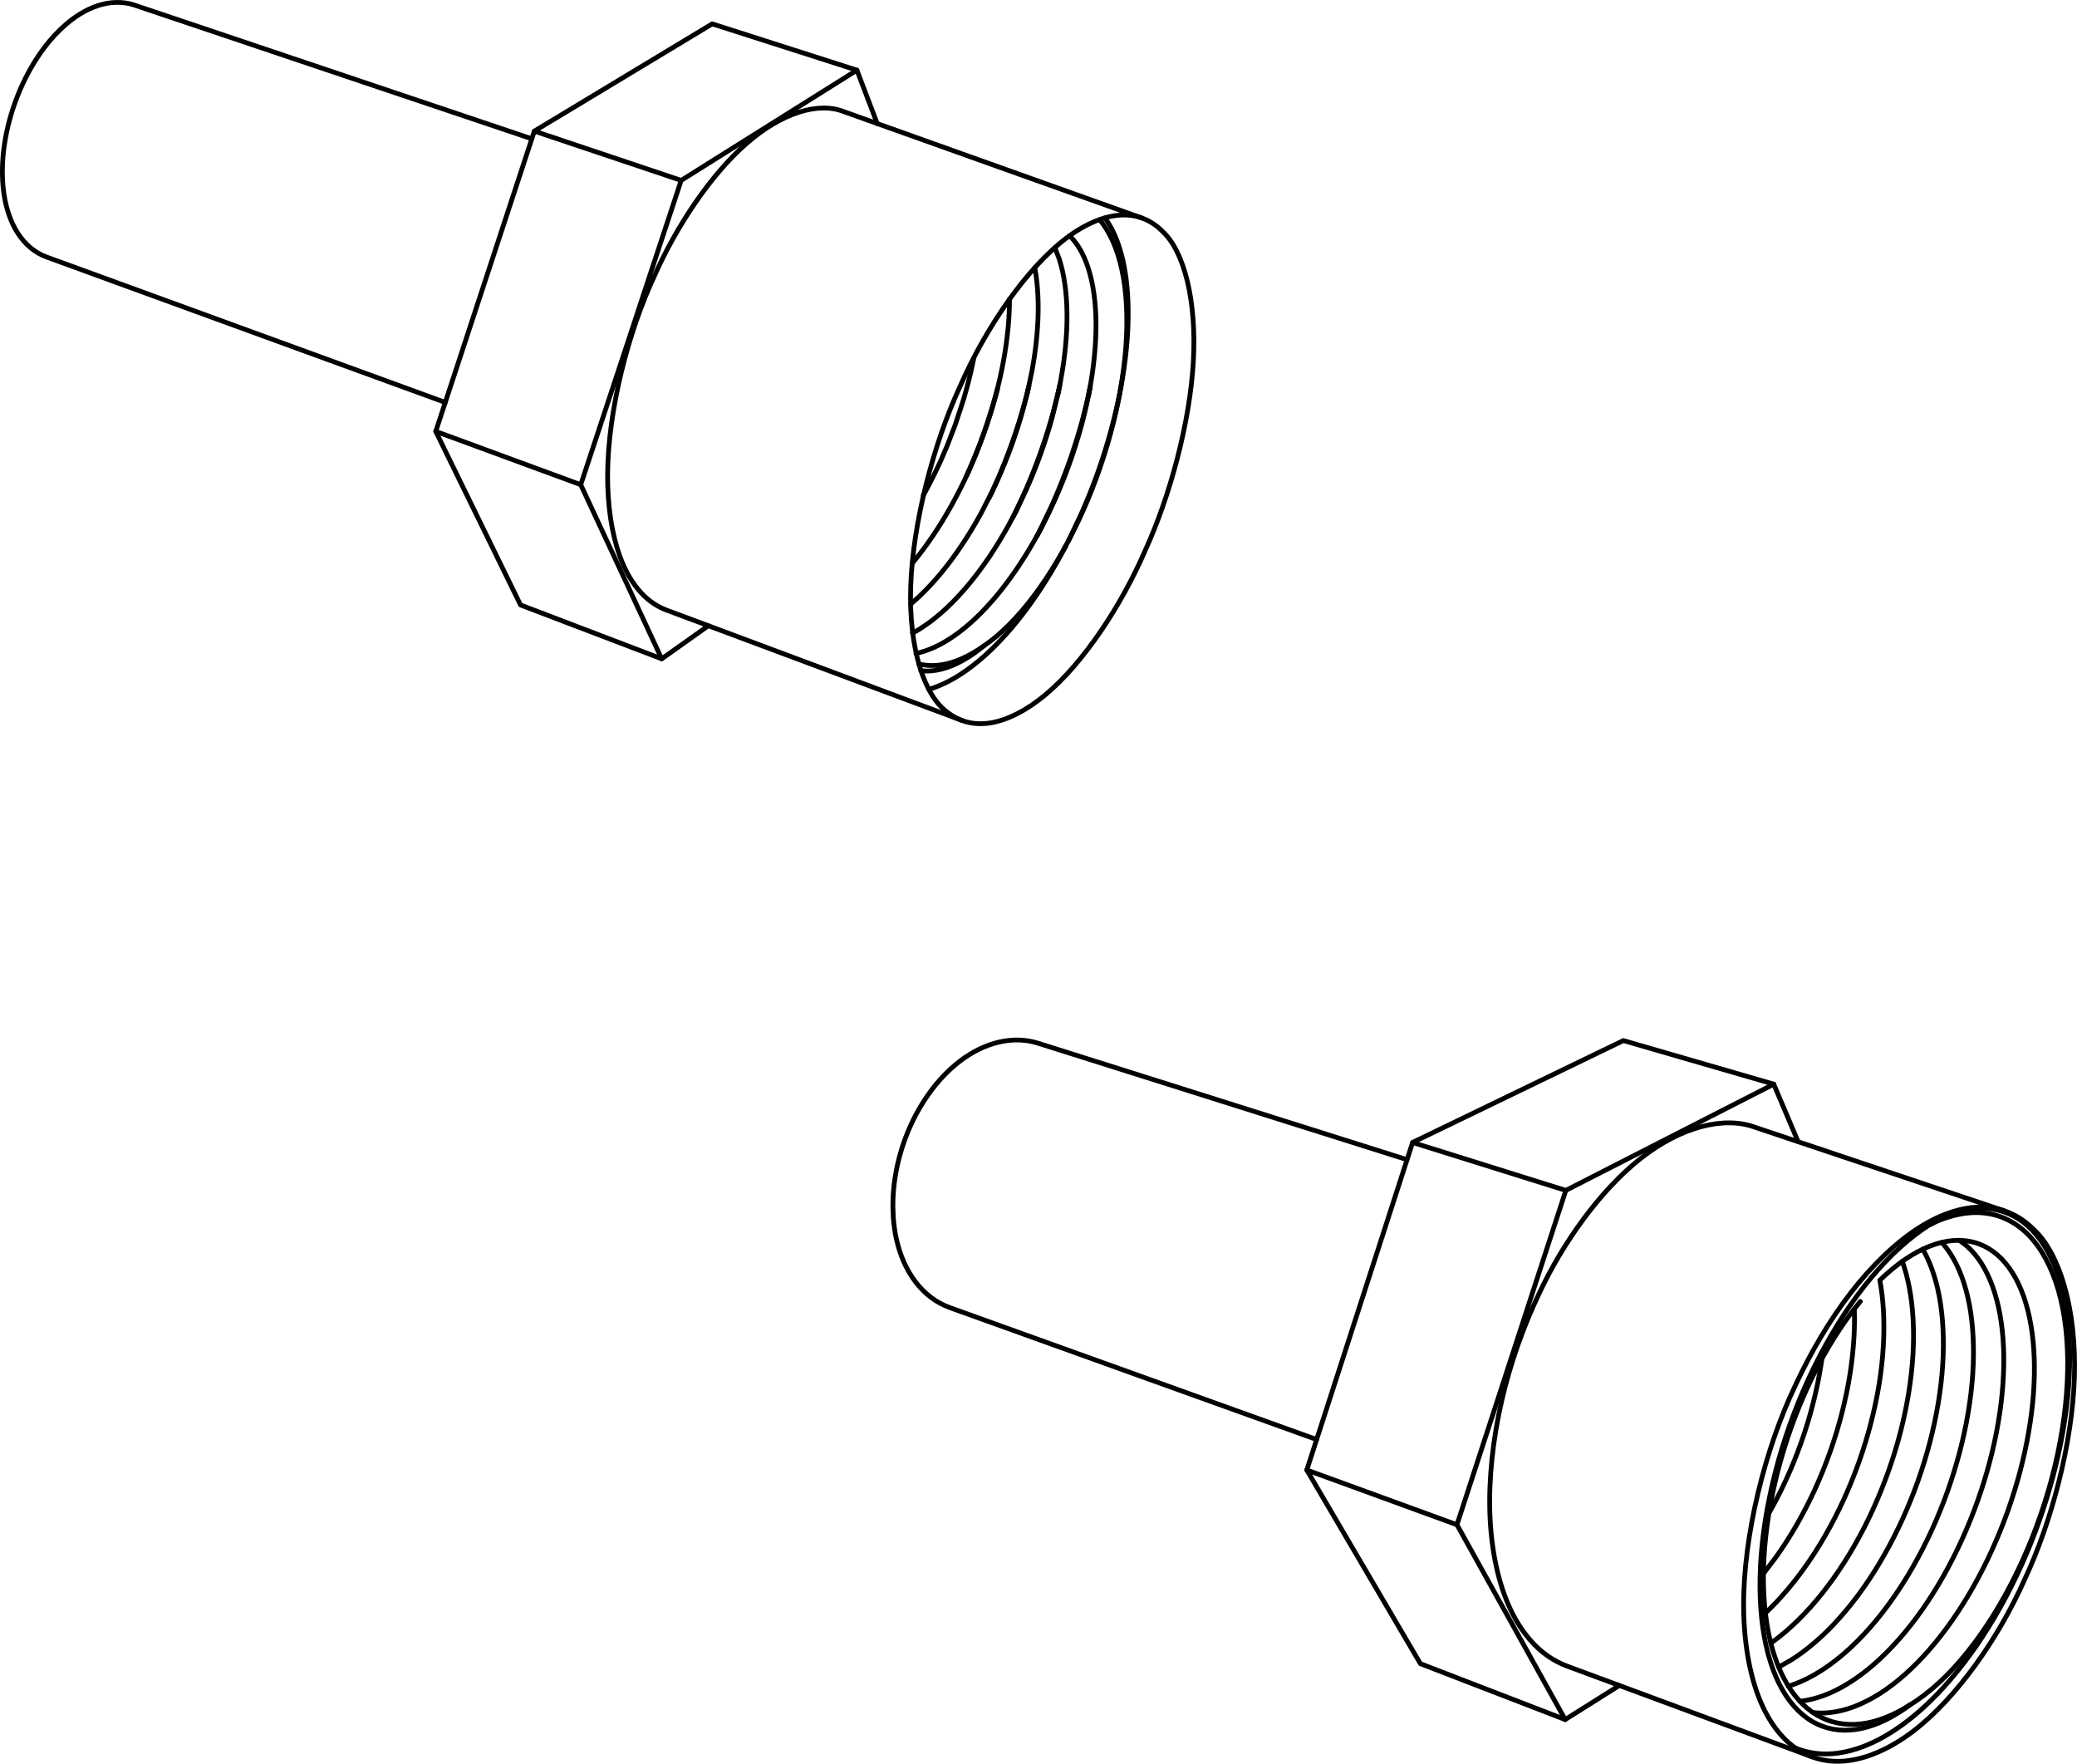 <?xml version="1.0" encoding="UTF-8" standalone="no"?>
<svg
   width="188.228pt"
   height="159.817pt"
   viewBox="0 0 188.228 159.817"
   version="1.1"
   id="svg1393"
   sodipodi:docname="remove-excess-teflon-tape.svg"
   inkscape:version="1.2 (dc2aedaf03, 2022-05-15)"
   xmlns:inkscape="http://www.inkscape.org/namespaces/inkscape"
   xmlns:sodipodi="http://sodipodi.sourceforge.net/DTD/sodipodi-0.dtd"
   xmlns="http://www.w3.org/2000/svg"
   xmlns:svg="http://www.w3.org/2000/svg">
  <sodipodi:namedview
     id="namedview1395"
     pagecolor="#ffffff"
     bordercolor="#666666"
     borderopacity="1.0"
     inkscape:showpageshadow="2"
     inkscape:pageopacity="0.0"
     inkscape:pagecheckerboard="0"
     inkscape:deskcolor="#d1d1d1"
     inkscape:document-units="pt"
     showgrid="false"
     inkscape:zoom="1.1087294"
     inkscape:cx="-249.38457"
     inkscape:cy="-84.781733"
     inkscape:window-width="1920"
     inkscape:window-height="1031"
     inkscape:window-x="0"
     inkscape:window-y="0"
     inkscape:window-maximized="1"
     inkscape:current-layer="svg1393" />
  <defs
     id="defs189">
    <g
       id="g178">
      <g
         id="glyph-0-0">
        <path
           d="m 0.734,0 h 3.656 v -6.406 h -3.656 z m 0.625,-0.625 V -5.781 H 3.75 V -0.625 Z m 0,0"
           id="path2" />
      </g>
      <g
         id="glyph-0-1">
        <path
           d="m 4.938,-5.531 v -0.875 H 0.844 V 0 H 1.812 v -2.703 h 2.656 v -0.875 H 1.812 V -5.531 Z m 0,0"
           id="path5" />
      </g>
      <g
         id="glyph-0-2">
        <path
           d="m 4.094,0 v -3.047 c 0,-1.047 -0.641,-1.562 -1.891,-1.562 -0.75,0 -1.203,0.141 -1.641,0.656 l 0.609,0.562 c 0.25,-0.328 0.5,-0.438 1,-0.438 0.703,0 1,0.266 1,0.844 V -2.656 H 1.969 c -1.047,0 -1.578,0.547 -1.578,1.312 0,0.391 0.125,0.734 0.359,0.984 0.281,0.281 0.656,0.406 1.219,0.406 0.562,0 0.891,-0.125 1.219,-0.453 V 0 Z M 3.172,-1.641 c 0,0.312 -0.062,0.531 -0.203,0.672 -0.234,0.234 -0.5,0.25 -0.859,0.25 -0.578,0 -0.828,-0.219 -0.828,-0.641 0,-0.406 0.281,-0.656 0.812,-0.656 h 1.078 z m 0,0"
           id="path8" />
      </g>
      <g
         id="glyph-0-3">
        <path
           d="m 4.469,-2.281 c 0,-0.703 -0.062,-1.469 -0.516,-1.938 -0.25,-0.25 -0.656,-0.391 -1.109,-0.391 -0.484,0 -0.859,0.109 -1.203,0.5 V -6.406 H 0.734 V 0 H 1.625 v -0.484 c 0.344,0.406 0.719,0.531 1.203,0.531 0.469,0 0.875,-0.141 1.125,-0.391 0.453,-0.469 0.516,-1.25 0.516,-1.938 z m -0.922,0 c 0,0.812 -0.125,1.516 -0.953,1.516 -0.828,0 -0.953,-0.703 -0.953,-1.516 0,-0.812 0.125,-1.516 0.953,-1.516 0.828,0 0.953,0.703 0.953,1.516 z m 0,0"
           id="path11" />
      </g>
      <g
         id="glyph-0-4">
        <path
           d="M 4.391,0 V -4.562 H 3.469 v 2.781 c 0,0.703 -0.438,1.016 -0.953,1.016 -0.516,0 -0.906,-0.312 -0.906,-1.016 V -4.562 H 0.688 v 2.922 c 0,0.5 0.109,0.938 0.453,1.281 0.266,0.266 0.656,0.406 1.125,0.406 0.469,0 0.906,-0.156 1.219,-0.5 V 0 Z m 0,0"
           id="path14" />
      </g>
      <g
         id="glyph-0-5">
        <path
           d="M 2.516,0 V -0.781 H 2.109 C 1.75,-0.781 1.625,-0.969 1.625,-1.312 V -6.406 H 0.703 v 5.141 c 0,0.688 0.375,1.266 1.25,1.266 z m 0,0"
           id="path17" />
      </g>
      <g
         id="glyph-0-6">
        <path
           d="m 4.109,-1.391 c 0,-0.812 -0.516,-1.219 -1.359,-1.297 L 2.031,-2.75 c -0.5,-0.047 -0.641,-0.25 -0.641,-0.516 0,-0.344 0.281,-0.594 0.828,-0.594 0.438,0 0.844,0.094 1.125,0.344 l 0.578,-0.594 c -0.422,-0.359 -1,-0.5 -1.688,-0.5 -0.953,0 -1.719,0.5 -1.719,1.391 0,0.797 0.5,1.188 1.344,1.25 l 0.734,0.062 c 0.438,0.047 0.609,0.234 0.609,0.547 0,0.438 -0.438,0.625 -1,0.625 -0.453,0 -0.938,-0.094 -1.312,-0.469 l -0.609,0.594 c 0.547,0.531 1.172,0.656 1.922,0.656 1.094,0 1.906,-0.484 1.906,-1.438 z m 0,0"
           id="path20" />
      </g>
      <g
         id="glyph-0-7">
        <path
           d="m 4.359,-2.016 v -0.406 c 0,-1.297 -0.703,-2.188 -1.922,-2.188 -1.172,0 -1.938,0.844 -1.938,2.328 0,1.734 0.906,2.328 2.047,2.328 C 3.344,0.047 3.781,-0.188 4.25,-0.656 L 3.672,-1.203 C 3.344,-0.875 3.078,-0.734 2.562,-0.734 c -0.75,0 -1.156,-0.5 -1.156,-1.281 z M 3.453,-2.656 H 1.406 c 0,-0.281 0.031,-0.406 0.109,-0.625 C 1.672,-3.625 2,-3.859 2.438,-3.859 c 0.422,0 0.75,0.234 0.891,0.578 0.094,0.219 0.125,0.344 0.125,0.625 z m 0,0"
           id="path23" />
      </g>
      <g
         id="glyph-0-8">
        <path
           d="M 3.938,-4.188 C 3.625,-4.5 3.281,-4.609 2.844,-4.609 c -0.516,0 -0.984,0.219 -1.219,0.547 v -0.5 H 0.734 V 0 h 0.906 v -2.766 c 0,-0.641 0.422,-1.031 0.922,-1.031 0.312,0 0.469,0.094 0.672,0.312 z m 0,0"
           id="path26" />
      </g>
      <g
         id="glyph-0-9" />
      <g
         id="glyph-0-10">
        <path
           d="M 6.484,0 V -6.406 H 5.516 L 3.688,-2.422 1.812,-6.406 H 0.844 V 0 H 1.812 v -4.281 l 1.516,3.125 h 0.719 l 1.469,-3.125 V 0 Z m 0,0"
           id="path30" />
      </g>
      <g
         id="glyph-0-11">
        <path
           d="M 1.641,0 V -4.562 H 0.734 V 0 Z m 0.031,-5.469 V -6.438 h -0.969 v 0.969 z m 0,0"
           id="path33" />
      </g>
      <g
         id="glyph-0-12">
        <path
           d="m 4.422,0 v -2.922 c 0,-0.5 -0.109,-0.938 -0.453,-1.281 -0.266,-0.266 -0.656,-0.406 -1.125,-0.406 -0.453,0 -0.906,0.156 -1.219,0.5 V -4.562 H 0.734 V 0 h 0.906 v -2.781 c 0,-0.703 0.438,-1.016 0.953,-1.016 0.516,0 0.922,0.312 0.922,1.016 V 0 Z m 0,0"
           id="path36" />
      </g>
      <g
         id="glyph-0-13">
        <path
           d="M 5.547,0 3.203,-6.406 H 2.422 L 0.078,0 h 1.031 l 0.438,-1.281 h 2.531 L 4.516,0 Z M 3.812,-2.109 H 1.844 l 0.984,-2.844 z m 0,0"
           id="path39" />
      </g>
      <g
         id="glyph-0-14">
        <path
           d="m 7.203,0 v -2.922 c 0,-0.5 -0.125,-0.938 -0.484,-1.281 -0.266,-0.266 -0.688,-0.406 -1.141,-0.406 -0.609,0 -1.062,0.203 -1.438,0.656 -0.281,-0.438 -0.734,-0.656 -1.297,-0.656 -0.453,0 -0.906,0.172 -1.219,0.5 V -4.562 H 0.734 V 0 h 0.906 v -2.781 c 0,-0.703 0.438,-1.016 0.953,-1.016 0.516,0 0.922,0.312 0.922,1.016 V 0 h 0.906 v -2.828 c 0,-0.656 0.453,-0.969 0.953,-0.969 0.516,0 0.922,0.312 0.922,1.016 V 0 Z m 0,0"
           id="path42" />
      </g>
      <g
         id="glyph-0-15">
        <path
           d="M 4.172,-4.562 H 3.188 L 2.141,-1.344 1.047,-4.562 H 0.078 L 1.672,-0.219 1.406,0.5 C 1.281,0.859 1.141,0.984 0.75,0.984 H 0.516 V 1.812 h 0.375 c 0.344,0 0.688,-0.078 0.938,-0.344 C 1.969,1.344 2.062,1.156 2.156,0.906 Z m 0,0"
           id="path45" />
      </g>
      <g
         id="glyph-0-16">
        <path
           d="M 4.891,0 V -0.875 H 1.812 V -6.406 H 0.844 V 0 Z m 0,0"
           id="path48" />
      </g>
      <g
         id="glyph-0-17">
        <path
           d="M 4.297,0 V -0.812 H 1.688 l 2,-2.469 c 0.406,-0.484 0.609,-0.812 0.609,-1.375 0,-1.109 -0.766,-1.812 -1.859,-1.812 -1.094,0 -1.859,0.734 -1.859,1.812 H 1.5 c 0,-0.719 0.453,-0.984 0.938,-0.984 0.594,0 0.938,0.391 0.938,0.969 0,0.328 -0.094,0.562 -0.344,0.859 l -2.469,3 V 0 Z m 0,0"
           id="path51" />
      </g>
      <g
         id="glyph-0-18">
        <path
           d="m 3.234,-2.062 v -0.859 h -2.625 V -2.062 Z m 0,0"
           id="path54" />
      </g>
      <g
         id="glyph-0-19">
        <path
           d="M 1.812,0 V -6.406 H 0.844 V 0 Z m 0,0"
           id="path57" />
      </g>
      <g
         id="glyph-0-20">
        <path
           d="m 2.703,-3.781 v -0.703 h -0.906 v -0.656 c 0,-0.328 0.156,-0.531 0.5,-0.531 h 0.406 v -0.781 H 2.125 c -0.859,0 -1.25,0.609 -1.25,1.266 v 0.703 H 0.344 V -3.781 H 0.875 V 0 h 0.922 v -3.781 z m 0,0"
           id="path60" />
      </g>
      <g
         id="glyph-0-21">
        <path
           d="m 2.641,0 v -0.781 h -0.375 C 1.922,-0.781 1.75,-0.984 1.75,-1.312 V -3.781 H 2.641 V -4.484 H 1.75 V -5.875 H 0.844 v 1.391 H 0.312 v 0.703 h 0.531 v 2.516 C 0.844,-0.609 1.234,0 2.094,0 Z m 0,0"
           id="path63" />
      </g>
      <g
         id="glyph-0-22">
        <path
           d="m 4.406,0 v -2.938 c 0,-1 -0.562,-1.672 -1.578,-1.672 -0.453,0 -0.859,0.156 -1.188,0.5 V -6.406 H 0.734 V 0 h 0.906 v -2.797 c 0,-0.688 0.422,-1 0.938,-1 0.516,0 0.906,0.312 0.906,1 V 0 Z m 0,0"
           id="path66" />
      </g>
      <g
         id="glyph-0-23">
        <path
           d="M 4.25,0 V -6.406 H 3.328 v 2.297 C 3,-4.5 2.625,-4.609 2.141,-4.609 c -0.469,0 -0.859,0.141 -1.109,0.391 -0.469,0.469 -0.516,1.234 -0.516,1.938 0,0.688 0.047,1.469 0.516,1.938 0.25,0.25 0.656,0.391 1.109,0.391 0.5,0 0.859,-0.125 1.203,-0.531 V 0 Z M 3.328,-2.281 c 0,0.812 -0.109,1.516 -0.938,1.516 -0.828,0 -0.953,-0.703 -0.953,-1.516 0,-0.812 0.125,-1.516 0.953,-1.516 0.828,0 0.938,0.703 0.938,1.516 z m 0,0"
           id="path69" />
      </g>
      <g
         id="glyph-0-24">
        <path
           d="m 4.312,-2.281 c 0,-0.766 -0.094,-1.344 -0.531,-1.797 -0.297,-0.312 -0.75,-0.531 -1.375,-0.531 -0.609,0 -1.062,0.219 -1.359,0.531 -0.422,0.453 -0.531,1.031 -0.531,1.797 0,0.766 0.109,1.344 0.531,1.797 0.297,0.297 0.75,0.531 1.359,0.531 0.625,0 1.078,-0.234 1.375,-0.531 C 4.219,-0.938 4.312,-1.516 4.312,-2.281 Z m -0.906,0 c 0,0.484 -0.047,0.969 -0.312,1.25 -0.172,0.172 -0.406,0.266 -0.688,0.266 -0.266,0 -0.484,-0.094 -0.656,-0.266 -0.281,-0.281 -0.312,-0.766 -0.312,-1.25 0,-0.5 0.031,-0.984 0.312,-1.25 0.172,-0.172 0.391,-0.266 0.656,-0.266 0.281,0 0.516,0.094 0.688,0.266 0.266,0.266 0.312,0.75 0.312,1.25 z m 0,0"
           id="path72" />
      </g>
      <g
         id="glyph-0-25">
        <path
           d="m 1.75,0.547 v -1.594 H 0.703 v 2.438 z m 0,0"
           id="path75" />
      </g>
      <g
         id="glyph-0-26">
        <path
           d="m 4.031,-0.594 -0.625,-0.609 c -0.297,0.328 -0.516,0.438 -0.875,0.438 -0.359,0 -0.656,-0.141 -0.844,-0.406 -0.203,-0.25 -0.281,-0.578 -0.281,-1.109 0,-0.531 0.078,-0.859 0.281,-1.109 0.188,-0.266 0.484,-0.406 0.844,-0.406 0.359,0 0.578,0.109 0.875,0.438 l 0.625,-0.625 c -0.438,-0.453 -0.875,-0.625 -1.5,-0.625 C 1.5,-4.609 0.5,-4 0.5,-2.281 c 0,1.703 1,2.328 2.031,2.328 0.625,0 1.062,-0.188 1.5,-0.641 z m 0,0"
           id="path78" />
      </g>
      <g
         id="glyph-0-27">
        <path
           d="m 4.766,-5.531 v -0.875 h -4.5 v 0.875 H 2.031 V 0 H 3 v -5.531 z m 0,0"
           id="path81" />
      </g>
      <g
         id="glyph-0-28">
        <path
           d="M 1.797,0 V -1.094 H 0.703 V 0 Z m 0,0"
           id="path84" />
      </g>
      <g
         id="glyph-0-29">
        <path
           d="m 4.469,-2.281 c 0,-0.703 -0.062,-1.469 -0.516,-1.938 -0.25,-0.25 -0.656,-0.391 -1.125,-0.391 -0.484,0 -0.859,0.125 -1.203,0.531 V -4.562 H 0.734 v 6.406 h 0.906 v -2.312 c 0.344,0.391 0.719,0.516 1.203,0.516 0.453,0 0.859,-0.141 1.109,-0.391 0.453,-0.469 0.516,-1.25 0.516,-1.938 z m -0.922,0 c 0,0.812 -0.125,1.516 -0.953,1.516 -0.828,0 -0.953,-0.703 -0.953,-1.516 0,-0.812 0.125,-1.516 0.953,-1.516 0.828,0 0.953,0.703 0.953,1.516 z m 0,0"
           id="path87" />
      </g>
      <g
         id="glyph-0-30">
        <path
           d="M 6.609,-4.562 H 5.641 L 4.75,-1.344 3.703,-4.562 h -0.719 l -1.062,3.219 -0.875,-3.219 H 0.078 L 1.484,0 H 2.281 L 3.344,-3.188 4.406,0 H 5.188 Z m 0,0"
           id="path90" />
      </g>
      <g
         id="glyph-0-31">
        <path
           d="M 4.219,-0.031 V -4.562 H 3.328 v 0.484 c -0.344,-0.406 -0.719,-0.531 -1.203,-0.531 -0.453,0 -0.844,0.141 -1.094,0.391 -0.453,0.438 -0.516,1.078 -0.516,1.859 0,0.766 0.062,1.406 0.516,1.844 0.25,0.25 0.625,0.406 1.078,0.406 0.469,0 0.859,-0.125 1.188,-0.516 v 0.578 C 3.297,0.562 3,1.109 2.219,1.109 c -0.453,0 -0.703,-0.125 -0.984,-0.391 l -0.594,0.578 c 0.484,0.438 0.922,0.609 1.625,0.609 1.203,0 1.953,-0.812 1.953,-1.938 z M 3.297,-2.359 c 0,0.719 -0.109,1.422 -0.938,1.422 -0.828,0 -0.922,-0.703 -0.922,-1.422 0,-0.734 0.094,-1.438 0.922,-1.438 0.828,0 0.938,0.703 0.938,1.438 z m 0,0"
           id="path93" />
      </g>
      <g
         id="glyph-0-32">
        <path
           d="M 7.734,-6.406 H 6.719 L 5.594,-1.828 4.312,-6.406 H 3.531 L 2.234,-1.828 1.125,-6.406 H 0.094 L 1.766,0 H 2.625 L 3.922,-4.484 5.219,0 H 6.062 Z m 0,0"
           id="path96" />
      </g>
      <g
         id="glyph-0-33">
        <path
           d="m 2.672,-3.781 v -0.703 h -0.906 v -0.656 c 0,-0.328 0.156,-0.531 0.5,-0.531 h 0.406 v -0.781 h -0.562 c -0.859,0 -1.25,0.609 -1.25,1.266 v 0.703 h -0.531 v 0.703 h 0.531 V 0 h 0.906 V -3.781 Z M 5.391,0 v -0.781 h -0.406 c -0.375,0 -0.5,-0.188 -0.5,-0.531 v -5.094 h -0.906 v 5.141 c 0,0.688 0.375,1.266 1.25,1.266 z m 0,0"
           id="path99" />
      </g>
      <g
         id="glyph-0-34">
        <path
           d="M 4.734,0 2.953,-2.766 4.531,-4.562 H 3.422 l -1.781,2.109 V -6.406 H 0.734 V 0 h 0.906 V -1.344 L 2.328,-2.109 3.594,0 Z m 0,0"
           id="path102" />
      </g>
      <g
         id="glyph-0-35">
        <path
           d="M 5.516,0 4.031,-2.828 C 4.75,-3.031 5.312,-3.625 5.312,-4.531 c 0,-1.094 -0.781,-1.875 -1.984,-1.875 H 0.844 V 0 H 1.812 V -2.703 H 3.031 L 4.375,0 Z M 4.344,-4.531 c 0,0.641 -0.453,1 -1.094,1 H 1.812 v -2 H 3.25 c 0.641,0 1.094,0.375 1.094,1 z m 0,0"
           id="path105" />
      </g>
      <g
         id="glyph-0-36">
        <path
           d="M 4.172,-4.562 H 3.188 L 2.125,-1.344 1.047,-4.562 H 0.078 L 1.75,0 H 2.5 Z m 0,0"
           id="path108" />
      </g>
      <g
         id="glyph-1-0">
        <path
           d="M 0.562,0 H 4.656 V -6.406 H 0.562 Z M 1.531,-0.969 V -5.438 H 3.688 v 4.469 z m 0,0"
           id="path111" />
      </g>
      <g
         id="glyph-1-1">
        <path
           d="M 3.656,0 V -6.406 H 2.172 L 0.812,-5.219 v 1.578 l 1.359,-1.188 V 0 Z m 0,0"
           id="path114" />
      </g>
      <g
         id="glyph-2-0">
        <path
           d="M 2.188,0 H 15 V -21.359 H 2.188 Z M 4.797,-2.609 V -18.75 h 7.594 v 16.141 z m 0,0"
           id="path117" />
      </g>
      <g
         id="glyph-2-1">
        <path
           d="M 18.062,0 V -21.359 H 13.891 V -12.625 H 6.656 v -8.734 H 2.484 V 0 H 6.656 v -8.938 h 7.234 V 0 Z m 0,0"
           id="path120" />
      </g>
      <g
         id="glyph-2-2">
        <path
           d="m 14.766,-6.484 c 0,-3.953 -2.734,-6.328 -5.609,-6.328 -0.516,0 -1.094,0.062 -1.594,0.266 L 12,-21.359 H 7.734 l -4.5,9.234 C 2.281,-10.172 1.438,-8.375 1.438,-6.422 c 0,4.234 2.875,6.609 6.656,6.609 3.781,0 6.672,-2.469 6.672,-6.672 z m -3.906,0.031 c 0,1.984 -1.172,3.125 -2.766,3.125 -1.578,0 -2.75,-1.141 -2.75,-3.125 0,-1.984 1.172,-3.109 2.75,-3.109 1.656,0 2.766,1.219 2.766,3.109 z m 0,0"
           id="path123" />
      </g>
      <g
         id="glyph-2-3">
        <path
           d="M 6.516,0 V -4.438 H 2.047 V 0 Z m 0,0"
           id="path126" />
      </g>
      <g
         id="glyph-2-4" />
      <g
         id="glyph-2-5">
        <path
           d="m 17.547,-10.688 c 0,-3.688 0.031,-6.359 -2.125,-8.516 -1.5,-1.5 -3.328,-2.344 -5.766,-2.344 -2.422,0 -4.281,0.844 -5.781,2.344 -2.172,2.156 -2.109,4.828 -2.109,8.516 0,3.703 -0.062,6.375 2.109,8.531 1.5,1.5 3.359,2.344 5.781,2.344 2.438,0 4.266,-0.844 5.766,-2.344 2.156,-2.156 2.125,-4.828 2.125,-8.531 z m -4.172,0 c 0,4.125 -0.234,5.109 -1.047,6 -0.594,0.703 -1.531,1.141 -2.672,1.141 -1.141,0 -2.094,-0.438 -2.703,-1.141 -0.797,-0.891 -1.016,-1.875 -1.016,-6 0,-4.109 0.219,-5.094 1.016,-6 0.609,-0.688 1.562,-1.125 2.703,-1.125 1.141,0 2.078,0.438 2.672,1.125 0.812,0.906 1.047,1.891 1.047,6 z m 0,0"
           id="path130" />
      </g>
      <g
         id="glyph-2-6">
        <path
           d="M 26.438,-21.359 H 22.078 L 18.75,-7.891 14.844,-21.359 H 11.734 L 7.828,-7.891 4.531,-21.359 H 0.188 L 5.875,0 h 3.484 l 3.938,-12.953 L 17.219,0 h 3.484 z m 0,0"
           id="path133" />
      </g>
      <g
         id="glyph-2-7">
        <path
           d="m 16.234,-17.641 v -3.719 H 0.906 v 3.719 H 6.484 V 0 h 4.172 v -17.641 z m 0,0"
           id="path136" />
      </g>
      <g
         id="glyph-2-8">
        <path
           d="M 6.656,0 V -21.359 H 2.484 V 0 Z m 0,0"
           id="path139" />
      </g>
      <g
         id="glyph-2-9">
        <path
           d="M 18.844,0 V -21.359 H 14.672 V -8.281 L 6.203,-21.359 H 2.484 V 0 H 6.656 V -13.109 L 15.125,0 Z m 0,0"
           id="path142" />
      </g>
      <g
         id="glyph-2-10">
        <path
           d="m 16.297,-6.297 c 0,-1.891 -0.516,-3.453 -1.656,-4.531 -0.906,-0.844 -2.125,-1.375 -4.078,-1.656 L 8.047,-12.844 c -0.875,-0.109 -1.562,-0.453 -1.984,-0.844 -0.453,-0.406 -0.625,-0.984 -0.625,-1.516 0,-1.484 1.078,-2.703 3.297,-2.703 1.406,0 3.031,0.172 4.375,1.469 L 15.75,-19.047 c -1.828,-1.766 -3.953,-2.5 -6.906,-2.5 -4.609,0 -7.438,2.672 -7.438,6.484 0,1.797 0.516,3.188 1.531,4.203 0.969,0.922 2.312,1.5 4.141,1.766 l 2.578,0.359 c 1,0.156 1.469,0.359 1.891,0.75 C 12,-7.562 12.203,-6.938 12.203,-6.188 c 0,1.719 -1.312,2.641 -3.766,2.641 -1.984,0 -3.812,-0.438 -5.172,-1.797 L 0.562,-2.641 c 2.109,2.125 4.562,2.828 7.812,2.828 4.469,0 7.922,-2.344 7.922,-6.484 z m 0,0"
           id="path145" />
      </g>
      <g
         id="glyph-2-11">
        <path
           d="M 16.562,0 V -3.719 H 6.656 v -5.188 h 8.438 V -12.625 h -8.438 v -5.016 h 9.906 v -3.719 H 2.484 V 0 Z m 0,0"
           id="path148" />
      </g>
      <g
         id="glyph-2-12">
        <path
           d="m 18.656,0 -4.766,-9.203 c 2.062,-0.75 3.906,-2.609 3.906,-5.609 0,-3.578 -2.594,-6.547 -6.938,-6.547 h -8.375 V 0 H 6.656 v -8.516 h 3 L 13.828,0 Z M 13.625,-14.812 c 0,1.641 -1.203,2.812 -3.031,2.812 h -3.938 v -5.641 h 3.938 c 1.828,0 3.031,1.172 3.031,2.828 z m 0,0"
           id="path151" />
      </g>
      <g
         id="glyph-2-13">
        <path
           d="M 17.875,-7.312 V -21.359 H 13.734 V -7.469 c 0,2.453 -1.469,3.922 -3.719,3.922 -2.25,0 -3.688,-1.469 -3.688,-3.922 V -21.359 H 2.156 V -7.312 c 0,4.516 3.484,7.5 7.859,7.5 4.391,0 7.859,-2.984 7.859,-7.5 z m 0,0"
           id="path154" />
      </g>
      <g
         id="glyph-2-14">
        <path
           d="m 17.969,-6.156 c 0,-2.844 -1.656,-4.188 -2.938,-4.797 1.078,-0.5 2.641,-2.031 2.641,-4.406 0,-3.656 -2.438,-6 -6.609,-6 H 2.484 V 0 H 11.438 c 3.797,0 6.531,-2.156 6.531,-6.156 z m -4.172,-0.203 c 0,1.438 -0.891,2.641 -2.781,2.641 H 6.656 v -5.25 h 4.359 c 1.891,0 2.781,1.172 2.781,2.609 z M 13.5,-15.188 c 0,1.484 -0.984,2.469 -2.766,2.469 H 6.656 v -4.922 h 4.078 c 1.781,0 2.766,0.984 2.766,2.453 z m 0,0"
           id="path157" />
      </g>
      <g
         id="glyph-2-15">
        <path
           d="M 18.984,0 11.188,-21.359 H 7.922 L 0.156,0 H 4.5 L 5.797,-3.781 H 13.375 L 14.641,0 Z m -6.719,-7.297 h -5.312 L 9.656,-15.062 Z m 0,0"
           id="path160" />
      </g>
      <g
         id="glyph-2-16">
        <path
           d="M 16.344,0 V -3.719 H 6.656 V -21.359 H 2.484 V 0 Z m 0,0"
           id="path163" />
      </g>
      <g
         id="glyph-2-17">
        <path
           d="M 17.062,-21.359 H 12.547 L 8.609,-12.75 4.625,-21.359 H 0.094 l 6.422,12.594 V 0 h 4.141 v -8.766 z m 0,0"
           id="path166" />
      </g>
      <g
         id="glyph-2-18">
        <path
           d="m 15.094,-17.844 v -3.516 H 1.5 v 6.875 h 3.719 v -3.359 h 5.641 L 3.938,0 h 4.219 z m 0,0"
           id="path169" />
      </g>
      <g
         id="glyph-2-19">
        <path
           d="m 16.562,-17.641 v -3.719 H 2.484 V 0 H 6.656 v -8.672 h 8.438 v -3.719 h -8.438 v -5.25 z m 0,0"
           id="path172" />
      </g>
      <g
         id="glyph-2-20">
        <path
           d="m 17.812,-14.703 c 0,-3.625 -2.625,-6.656 -7.047,-6.656 H 2.484 V 0 H 6.656 v -8.047 h 4.109 c 4.422,0 7.047,-3.016 7.047,-6.656 z m -4.156,0 c 0,1.75 -1.203,2.906 -3.094,2.906 H 6.656 v -5.844 h 3.906 c 1.891,0 3.094,1.203 3.094,2.938 z m 0,0"
           id="path175" />
      </g>
    </g>
    <clipPath
       id="clip-0">
      <path
         clip-rule="nonzero"
         d="M 310.883,166 H 442 v 92 H 310.883 Z m 0,0"
         id="path180" />
    </clipPath>
    <clipPath
       id="clip-1">
      <path
         clip-rule="nonzero"
         d="m 344,209 h 132 v 49 H 344 Z m 0,0"
         id="path183" />
    </clipPath>
    <clipPath
       id="clip-2">
      <path
         clip-rule="nonzero"
         d="m 744,145 h 45.449 v 58 H 744 Z m 0,0"
         id="path186" />
    </clipPath>
  </defs>
  <g
     id="g1762"
     transform="translate(-599.002,-361.156)">
    <path
       fill="none"
       stroke-width="0.432"
       stroke-linecap="round"
       stroke-linejoin="round"
       stroke="#010101"
       stroke-opacity="1"
       stroke-miterlimit="10"
       d="M 5.0625e-4,0.001 -0.148,-0.616"
       transform="matrix(1,0,0,-1,692.253,396.122)"
       id="path1301" />
    <path
       fill="none"
       stroke-width="0.432"
       stroke-linecap="round"
       stroke-linejoin="round"
       stroke="#010101"
       stroke-opacity="1"
       stroke-miterlimit="10"
       d="M -0.002,6.0625e-4 8.932,27.208"
       transform="matrix(1,0,0,-1,638.494,400.247)"
       id="path1303" />
    <path
       fill="none"
       stroke-width="0.432"
       stroke-linecap="round"
       stroke-linejoin="round"
       stroke="#010101"
       stroke-opacity="1"
       stroke-miterlimit="10"
       d="M -3.125e-5,-6.5e-4 -0.191,-0.423"
       transform="matrix(1,0,0,-1,686.793,403.843)"
       id="path1305" />
    <path
       fill="none"
       stroke-width="0.432"
       stroke-linecap="round"
       stroke-linejoin="round"
       stroke="#010101"
       stroke-opacity="1"
       stroke-miterlimit="10"
       d="M -8.125e-4,3e-4 C 0.487,1.117 0.941,2.254 1.351,3.407 1.769,4.582 2.14,5.77 2.468,6.953"
       transform="matrix(1,0,0,-1,686.806,403.813)"
       id="path1307" />
    <path
       fill="none"
       stroke-width="0.432"
       stroke-linecap="round"
       stroke-linejoin="round"
       stroke="#010101"
       stroke-opacity="1"
       stroke-miterlimit="10"
       d="M 0.002,-0.001 0.779,1.67 C 1.322,2.885 1.822,4.135 2.271,5.393 2.72,6.655 3.119,7.928 3.463,9.198 l 0.469,1.875"
       transform="matrix(1,0,0,-1,691.018,407.592)"
       id="path1309" />
    <path
       fill="none"
       stroke-width="0.432"
       stroke-linecap="round"
       stroke-linejoin="round"
       stroke="#010101"
       stroke-opacity="1"
       stroke-miterlimit="10"
       d="M 0.002,6.5e-4 1.134,2.383 c 0.543,1.219 1.043,2.469 1.496,3.734 0.449,1.262 0.852,2.539 1.199,3.809 0.262,0.969 0.492,1.93 0.691,2.883"
       transform="matrix(1,0,0,-1,693.245,409.219)"
       id="path1311" />
    <path
       fill="none"
       stroke-width="0.432"
       stroke-linecap="round"
       stroke-linejoin="round"
       stroke="#010101"
       stroke-opacity="1"
       stroke-miterlimit="10"
       d="M 0.001,0.002 -0.12,-0.455"
       transform="matrix(1,0,0,-1,689.401,396.377)"
       id="path1313" />
    <path
       fill="none"
       stroke-width="0.432"
       stroke-linecap="round"
       stroke-linejoin="round"
       stroke="#010101"
       stroke-opacity="1"
       stroke-miterlimit="10"
       d="M 0.001,0.002 -0.178,-0.881"
       transform="matrix(1,0,0,-1,697.815,396.162)"
       id="path1315" />
    <path
       fill="none"
       stroke-width="0.432"
       stroke-linecap="round"
       stroke-linejoin="round"
       stroke="#010101"
       stroke-opacity="1"
       stroke-miterlimit="10"
       d="M -1e-4,-0.001 -1.84,4.839"
       transform="matrix(1,0,0,-1,678.5,372.354)"
       id="path1317" />
    <path
       fill="none"
       stroke-width="0.432"
       stroke-linecap="round"
       stroke-linejoin="round"
       stroke="#010101"
       stroke-opacity="1"
       stroke-miterlimit="10"
       d="M -5.875e-4,-0.002 -0.34,-0.674"
       transform="matrix(1,0,0,-1,691.133,407.365)"
       id="path1319" />
    <path
       fill="none"
       stroke-width="0.432"
       stroke-linecap="round"
       stroke-linejoin="round"
       stroke="#010101"
       stroke-opacity="1"
       stroke-miterlimit="10"
       d="M 0.002,0.002 -0.405,-0.772"
       transform="matrix(1,0,0,-1,693.393,408.939)"
       id="path1321" />
    <path
       fill="none"
       stroke-width="0.432"
       stroke-linecap="round"
       stroke-linejoin="round"
       stroke="#010101"
       stroke-opacity="1"
       stroke-miterlimit="10"
       d="M 8.625e-4,-0.001 C 2.235,4.893 4.044,11.546 4.36,17.108 c 0.316,5.562 -0.859,10.035 -2.797,11.801 -0.945,0.957 -2.184,1.535 -3.68,1.48 -1.496,-0.055 -3.254,-0.742 -5.043,-2.098 -3.582,-2.711 -7.297,-8.102 -9.613,-13.414 -2.414,-5.199 -4.285,-12.371 -4.48,-18.109 -0.195,-5.738 1.281,-10.039 3.371,-11.465 1.027,-0.801 2.332,-1.176 3.855,-0.934 1.52,0.246 3.258,1.109 4.988,2.555 3.457,2.887 6.883,8.094 9.039,13.074 z m 0,0"
       transform="matrix(1,0,0,-1,702.788,411.03)"
       id="path1323" />
    <path
       fill="none"
       stroke-width="0.432"
       stroke-linecap="round"
       stroke-linejoin="round"
       stroke="#010101"
       stroke-opacity="1"
       stroke-miterlimit="10"
       d="M -0.001,-9.6875e-4 0.069,0.124 C 0.612,1.108 1.124,2.136 1.601,3.19 L 2.159,4.487 2.901,6.417 3.64,8.671 3.936,9.714 c 0.254,0.926 0.469,1.848 0.648,2.758"
       transform="matrix(1,0,0,-1,682.677,406.042)"
       id="path1325" />
    <path
       fill="none"
       stroke-width="0.432"
       stroke-linecap="round"
       stroke-linejoin="round"
       stroke="#010101"
       stroke-opacity="1"
       stroke-miterlimit="10"
       d="M -6.375e-4,0.002 0.046,0.057 c 0.641,0.77 1.266,1.605 1.867,2.5 0.598,0.891 1.176,1.836 1.719,2.824 0.535,0.973 1.043,1.98 1.512,3.02 l 0.023,0.055 c 0.477,1.059 0.914,2.145 1.305,3.238 0.395,1.098 0.742,2.203 1.043,3.305 l 0.094,0.355 c 0.258,0.984 0.477,1.961 0.656,2.926 0.199,1.082 0.348,2.141 0.441,3.164 0.078,0.871 0.117,1.711 0.117,2.52"
       transform="matrix(1,0,0,-1,681.665,412.213)"
       id="path1327" />
    <path
       fill="none"
       stroke-width="0.432"
       stroke-linecap="round"
       stroke-linejoin="round"
       stroke="#010101"
       stroke-opacity="1"
       stroke-miterlimit="10"
       d="M 0.001,-4.5625e-4 0.802,0.718 c 0.66,0.625 1.316,1.332 1.957,2.102 0.641,0.773 1.262,1.613 1.863,2.508 0.602,0.895 1.176,1.844 1.723,2.836 l 1.07,2.086 0.465,0.996 c 0.477,1.059 0.914,2.148 1.309,3.246 0.395,1.098 0.746,2.207 1.047,3.312 l 0.344,1.34 0.414,1.949 c 0.199,1.082 0.352,2.145 0.445,3.168 0.098,1.027 0.137,2.02 0.125,2.965 -0.016,0.941 -0.082,1.832 -0.203,2.66 l -0.105,0.625"
       transform="matrix(1,0,0,-1,681.522,415.91)"
       id="path1329" />
    <path
       fill="none"
       stroke-width="0.432"
       stroke-linecap="round"
       stroke-linejoin="round"
       stroke="#010101"
       stroke-opacity="1"
       stroke-miterlimit="10"
       d="M -0.002,-1.5e-4 C 0.404,0.219 0.811,0.469 1.217,0.754 c 0.664,0.461 1.328,1.012 1.992,1.641 0.66,0.625 1.312,1.336 1.953,2.109 C 5.799,5.277 6.424,6.121 7.026,7.019 7.623,7.914 8.201,8.867 8.748,9.863 l 0.699,1.328 0.836,1.766 c 0.477,1.059 0.918,2.148 1.312,3.25 0.395,1.102 0.75,2.215 1.051,3.32 l 0.531,2.156 0.234,1.141 c 0.203,1.086 0.355,2.148 0.453,3.18 0.098,1.027 0.145,2.02 0.133,2.965 -0.012,0.945 -0.074,1.836 -0.195,2.668 -0.117,0.828 -0.289,1.598 -0.516,2.289 l -0.391,1.012"
       transform="matrix(1,0,0,-1,681.701,418.531)"
       id="path1331" />
    <path
       fill="none"
       stroke-width="0.432"
       stroke-linecap="round"
       stroke-linejoin="round"
       stroke="#010101"
       stroke-opacity="1"
       stroke-miterlimit="10"
       d="M 4.4375e-4,-2e-4 C 0.934,-1.098 1.637,-2.703 2.04,-4.637 2.45,-6.567 2.567,-8.906 2.391,-11.399 2.29,-12.809 2.094,-14.297 1.813,-15.817 1.594,-16.981 1.321,-18.156 1.004,-19.324 c -0.723,-2.695 -1.734,-5.449 -2.918,-7.953 -1.18,-2.508 -2.578,-4.871 -4.043,-6.809 -1.457,-1.941 -3.043,-3.531 -4.559,-4.555"
       transform="matrix(1,0,0,-1,698.652,381.062)"
       id="path1333" />
    <path
       fill="none"
       stroke-width="0.432"
       stroke-linecap="round"
       stroke-linejoin="round"
       stroke="#010101"
       stroke-opacity="1"
       stroke-miterlimit="10"
       d="M -6.3125e-4,-1.9375e-4 -36.137,13.176 c -0.52,0.188 -1,0.469 -1.434,0.828 -0.883,0.727 -1.543,1.766 -1.965,2.988 -0.152,0.438 -0.273,0.898 -0.371,1.379 -0.145,0.738 -0.219,1.523 -0.23,2.344 -0.035,2.809 0.711,5.895 2.078,8.641 0.996,1.996 2.27,3.703 3.711,4.926 0.531,0.457 1.086,0.844 1.652,1.148 1.031,0.559 2.113,0.852 3.168,0.816 0.469,-0.016 0.93,-0.098 1.367,-0.246 L 7.843,23.887"
       transform="matrix(1,0,0,-1,639.356,397.621)"
       id="path1335" />
    <path
       fill="none"
       stroke-width="0.432"
       stroke-linecap="round"
       stroke-linejoin="round"
       stroke="#010101"
       stroke-opacity="1"
       stroke-miterlimit="10"
       d="M 3.1875e-4,-1.8125e-4 C 0.504,0.101 1.02,0.269 1.543,0.5 c 0.645,0.281 1.305,0.66 1.965,1.125 0.664,0.465 1.328,1.016 1.988,1.648 0.656,0.633 1.312,1.34 1.949,2.117 0.637,0.777 1.262,1.625 1.859,2.523 0.602,0.902 1.18,1.855 1.727,2.855 l 0.363,0.68 c 0.414,0.785 0.805,1.594 1.176,2.422 0.477,1.062 0.918,2.156 1.316,3.262 0.395,1.102 0.75,2.215 1.055,3.328 0.266,0.961 0.492,1.914 0.684,2.859 l 0.086,0.441 c 0.207,1.086 0.363,2.152 0.461,3.184 0.105,1.031 0.148,2.027 0.145,2.973 -0.008,0.945 -0.07,1.84 -0.188,2.672 -0.113,0.832 -0.285,1.598 -0.504,2.289 -0.223,0.691 -0.496,1.309 -0.816,1.836 -0.262,0.434 -0.559,0.809 -0.883,1.125"
       transform="matrix(1,0,0,-1,682.011,420.363)"
       id="path1337" />
    <path
       fill="none"
       stroke-width="0.432"
       stroke-linecap="round"
       stroke-linejoin="round"
       stroke="#010101"
       stroke-opacity="1"
       stroke-miterlimit="10"
       d="M -3.9375e-4,5.9375e-4 0.281,-0.062 C 0.839,-0.171 1.425,-0.175 2.035,-0.085 2.644,0.004 3.277,0.196 3.918,0.481 4.562,0.766 5.222,1.145 5.882,1.614 5.238,1.087 4.597,0.645 3.968,0.297 3.332,-0.054 2.707,-0.308 2.101,-0.464 1.492,-0.624 0.898,-0.679 0.339,-0.632 L 0.195,-0.621"
       transform="matrix(1,0,0,-1,682.254,421.317)"
       id="path1339" />
    <path
       fill="none"
       stroke-width="0.432"
       stroke-linecap="round"
       stroke-linejoin="round"
       stroke="#010101"
       stroke-opacity="1"
       stroke-miterlimit="10"
       d="m 5.5625e-4,0.002 -7.836,-4.914 -8.09,-5.074 -13.309,4.465 16.121,9.719 z m 0,0"
       transform="matrix(1,0,0,-1,676.66,367.517)"
       id="path1341" />
    <path
       fill="none"
       stroke-width="0.432"
       stroke-linecap="round"
       stroke-linejoin="round"
       stroke="#010101"
       stroke-opacity="1"
       stroke-miterlimit="10"
       d="M 2.1875e-4,0.002 -4.23,-2.998 l -12.793,4.879 -7.684,15.73 13.141,-4.832"
       transform="matrix(1,0,0,-1,663.199,417.857)"
       id="path1343" />
    <path
       fill="none"
       stroke-width="0.432"
       stroke-linecap="round"
       stroke-linejoin="round"
       stroke="#010101"
       stroke-opacity="1"
       stroke-miterlimit="10"
       d="M 6.875e-5,7.0625e-4 -26.797,10.005 c -0.492,0.184 -0.945,0.438 -1.363,0.746 -1.121,0.824 -2.133,2.188 -2.844,4.156 -0.711,1.973 -1.121,4.543 -1.098,7.438 0.051,5.781 1.852,12.832 4.273,18 2,4.496 5.086,9.109 8.301,11.918 3.207,2.809 6.543,3.816 8.844,2.895 l 27.004,-9.637"
       transform="matrix(1,0,0,-1,686.168,426.434)"
       id="path1345" />
    <path
       fill="none"
       stroke-width="0.432"
       stroke-linecap="round"
       stroke-linejoin="round"
       stroke="#010101"
       stroke-opacity="1"
       stroke-miterlimit="10"
       d="M -2.5e-5,5.9375e-4 -9.102,-27.574 -1.766,-43.351"
       transform="matrix(1,0,0,-1,660.734,377.505)"
       id="path1347" />
    <path
       fill="none"
       stroke-width="0.432"
       stroke-linecap="round"
       stroke-linejoin="round"
       stroke="#010101"
       stroke-opacity="1"
       stroke-miterlimit="10"
       d="M 0.002,-9.375e-5 1.158,2.43 c 0.543,1.223 1.047,2.477 1.5,3.742 0.449,1.266 0.852,2.547 1.203,3.82 0.301,1.109 0.566,2.219 0.785,3.312 l 0.102,0.543 c 0.23,1.227 0.402,2.43 0.516,3.594 0.117,1.184 0.172,2.328 0.16,3.414 -0.008,1.09 -0.078,2.121 -0.207,3.078 -0.133,0.961 -0.328,1.844 -0.582,2.645 -0.254,0.801 -0.562,1.512 -0.934,2.125 l -0.387,0.582"
       transform="matrix(1,0,0,-1,695.819,410.183)"
       id="path1349" />
    <path
       fill="none"
       stroke-width="0.432"
       stroke-linecap="round"
       stroke-linejoin="round"
       stroke="#010101"
       stroke-opacity="1"
       stroke-miterlimit="10"
       d="M -4.375e-4,3.1875e-4 -0.372,-0.687 c -0.629,-1.16 -1.285,-2.258 -1.969,-3.293 -0.684,-1.035 -1.395,-2.012 -2.121,-2.906 -0.727,-0.895 -1.473,-1.715 -2.223,-2.445 -0.75,-0.727 -1.508,-1.367 -2.266,-1.906 -0.754,-0.543 -1.504,-0.98 -2.242,-1.312 -0.414,-0.188 -0.824,-0.34 -1.23,-0.457"
       transform="matrix(1,0,0,-1,695.602,410.614)"
       id="path1351" />
    <path
       fill="none"
       stroke-width="0.432"
       stroke-linecap="round"
       stroke-linejoin="round"
       stroke="#010101"
       stroke-opacity="1"
       stroke-miterlimit="10"
       d="M 0.002,-1.0625e-4 0.267,0.562 0.576,1.238 c 0.539,1.215 1.035,2.457 1.484,3.715 0.449,1.258 0.844,2.527 1.188,3.797 l 0.258,0.996"
       transform="matrix(1,0,0,-1,688.654,406.254)"
       id="path1353" />
    <path
       fill="none"
       stroke-width="0.432"
       stroke-linecap="round"
       stroke-linejoin="round"
       stroke="#010101"
       stroke-opacity="1"
       stroke-miterlimit="10"
       d="M -0.002,-7.25e-4 -0.162,-0.747"
       transform="matrix(1,0,0,-1,695.049,396.077)"
       id="path1355" />
    <path
       fill="none"
       stroke-width="0.432"
       stroke-linecap="round"
       stroke-linejoin="round"
       stroke="#010101"
       stroke-opacity="1"
       stroke-miterlimit="10"
       d="M 8.75e-5,-4.0625e-4 C 0.727,0.078 1.469,0.261 2.227,0.546 2.981,0.832 3.746,1.218 4.512,1.703 5.274,2.183 6.039,2.757 6.789,3.418 c 0.754,0.664 1.492,1.406 2.211,2.227 0.723,0.816 1.418,1.711 2.09,2.66 0.668,0.953 1.305,1.965 1.906,3.023 0.598,1.059 1.164,2.164 1.68,3.301 0.52,1.133 0.992,2.301 1.414,3.484 0.422,1.18 0.793,2.379 1.109,3.574 0.316,1.199 0.578,2.395 0.777,3.574 0.199,1.176 0.344,2.34 0.422,3.469 0.082,1.129 0.102,2.227 0.059,3.273 -0.043,1.047 -0.148,2.043 -0.312,2.977 -0.168,0.934 -0.395,1.805 -0.68,2.598 -0.289,0.789 -0.633,1.504 -1.031,2.129 -0.402,0.625 -0.855,1.156 -1.355,1.59 l -0.629,0.473"
       transform="matrix(1,0,0,-1,762.117,515.316)"
       id="path1357" />
    <path
       fill="none"
       stroke-width="0.432"
       stroke-linecap="round"
       stroke-linejoin="round"
       stroke="#010101"
       stroke-opacity="1"
       stroke-miterlimit="10"
       d="M 0.001,0.001 -0.237,0.134"
       transform="matrix(1,0,0,-1,778.925,470.669)"
       id="path1359" />
    <path
       fill="none"
       stroke-width="0.432"
       stroke-linecap="round"
       stroke-linejoin="round"
       stroke="#010101"
       stroke-opacity="1"
       stroke-miterlimit="10"
       d="m 2.25e-4,-0.001 0.543,0.188 c 0.762,0.281 1.527,0.664 2.297,1.145 0.766,0.477 1.531,1.051 2.285,1.707 0.75,0.652 1.492,1.395 2.215,2.211 0.719,0.812 1.418,1.699 2.086,2.648 0.668,0.945 1.305,1.953 1.906,3.008 0.598,1.055 1.16,2.152 1.68,3.285 0.516,1.129 0.984,2.293 1.406,3.469 0.418,1.18 0.785,2.371 1.102,3.566 0.312,1.191 0.57,2.383 0.766,3.559 0.199,1.176 0.336,2.332 0.414,3.461 0.078,1.125 0.09,2.219 0.043,3.262 -0.047,1.043 -0.156,2.039 -0.328,2.973 -0.172,0.93 -0.402,1.801 -0.695,2.59 -0.293,0.789 -0.641,1.504 -1.047,2.129 -0.242,0.371 -0.504,0.715 -0.781,1.02"
       transform="matrix(1,0,0,-1,761.078,513.952)"
       id="path1361" />
    <path
       fill="none"
       stroke-width="0.432"
       stroke-linecap="round"
       stroke-linejoin="round"
       stroke="#010101"
       stroke-opacity="1"
       stroke-miterlimit="10"
       d="M 6.0625e-4,-8.875e-4 1.09,1.429 c 0.668,0.93 1.305,1.918 1.902,2.953 0.594,1.035 1.152,2.117 1.664,3.23 0.508,1.113 0.973,2.258 1.383,3.418 0.41,1.16 0.77,2.336 1.07,3.516 0.301,1.176 0.547,2.352 0.73,3.512 0.184,1.16 0.305,2.305 0.367,3.418 0.047,0.855 0.055,1.695 0.027,2.504"
       transform="matrix(1,0,0,-1,758.816,503.741)"
       id="path1363" />
    <path
       fill="none"
       stroke-width="0.432"
       stroke-linecap="round"
       stroke-linejoin="round"
       stroke="#010101"
       stroke-opacity="1"
       stroke-miterlimit="10"
       d="M 6.375e-4,-3.3125e-4 C 2.442,5.187 4.337,12.297 4.536,18.386 4.731,24.476 3.227,29.554 0.88,31.738 c -1.148,1.164 -2.637,1.953 -4.422,2.051 -1.785,0.098 -3.859,-0.496 -5.98,-1.84 -2.121,-1.344 -4.297,-3.438 -6.23,-5.945 -1.938,-2.508 -3.641,-5.43 -4.984,-8.328 -2.746,-5.715 -4.734,-13.602 -4.707,-20.043 0.016,-3.223 0.531,-6.086 1.379,-8.266 0.852,-2.184 2.031,-3.684 3.32,-4.59 1.289,-0.914 2.891,-1.367 4.711,-1.148 1.824,0.215 3.863,1.098 5.863,2.602 3.996,3.008 7.82,8.488 10.172,13.77 z m 0,0"
       transform="matrix(1,0,0,-1,782.46,504.332)"
       id="path1365" />
    <path
       fill="none"
       stroke-width="0.432"
       stroke-linecap="round"
       stroke-linejoin="round"
       stroke="#010101"
       stroke-opacity="1"
       stroke-miterlimit="10"
       d="M -0.002,-6.75e-4 9.588,29.679"
       transform="matrix(1,0,0,-1,717.432,494.359)"
       id="path1367" />
    <path
       fill="none"
       stroke-width="0.432"
       stroke-linecap="round"
       stroke-linejoin="round"
       stroke="#010101"
       stroke-opacity="1"
       stroke-miterlimit="10"
       d="M 0.001,3.4375e-4 -33.237,11.95 c -0.605,0.219 -1.176,0.527 -1.699,0.918 -1.051,0.789 -1.891,1.902 -2.477,3.23 -0.531,1.203 -0.852,2.574 -0.953,4.043 l -0.035,0.945 c -0.023,2.797 0.711,5.734 2.062,8.309 0.441,0.832 0.938,1.613 1.484,2.332 0.43,0.562 0.887,1.082 1.367,1.555 1.031,1.008 2.16,1.789 3.344,2.289 1.203,0.508 2.449,0.723 3.652,0.598 0.43,-0.047 0.852,-0.133 1.262,-0.262 L 8.193,25.36"
       transform="matrix(1,0,0,-1,718.323,491.598)"
       id="path1369" />
    <path
       fill="none"
       stroke-width="0.432"
       stroke-linecap="round"
       stroke-linejoin="round"
       stroke="#010101"
       stroke-opacity="1"
       stroke-miterlimit="10"
       d="M 1.25e-5,-3.6875e-4 C 0.449,-0.188 0.918,-0.328 1.398,-0.418 c 0.77,-0.145 1.57,-0.164 2.398,-0.062 0.828,0.105 1.676,0.328 2.535,0.672 0.859,0.34 1.73,0.801 2.598,1.367 0.871,0.566 1.738,1.238 2.59,2.008 0.855,0.77 1.695,1.637 2.512,2.586 0.816,0.949 1.609,1.98 2.371,3.078 0.758,1.102 1.484,2.27 2.168,3.492 0.684,1.219 1.324,2.488 1.914,3.797 0.59,1.309 1.133,2.648 1.613,4.008 0.484,1.359 0.91,2.738 1.273,4.113 0.363,1.379 0.668,2.754 0.902,4.109 0.234,1.355 0.398,2.695 0.5,3.996 0.098,1.297 0.125,2.559 0.086,3.77 -0.043,1.207 -0.156,2.359 -0.336,3.438 -0.18,1.078 -0.43,2.086 -0.754,3.004 -0.316,0.918 -0.703,1.746 -1.152,2.473 -0.449,0.727 -0.965,1.348 -1.531,1.855 -0.57,0.508 -1.195,0.898 -1.871,1.168 -0.672,0.27 -1.395,0.414 -2.152,0.426 -0.762,0.012 -1.559,-0.105 -2.379,-0.352 -0.82,-0.246 -1.664,-0.625 -2.523,-1.133 C 11.281,46.839 10.391,46.156 9.508,45.355 8.625,44.562 7.754,43.648 6.902,42.632 6.059,41.625 5.238,40.515 4.449,39.324 3.672,38.136 2.93,36.867 2.234,35.539 c -0.691,-1.324 -1.332,-2.703 -1.91,-4.125 -0.574,-1.406 -1.09,-2.855 -1.535,-4.312 -0.441,-1.445 -0.816,-2.902 -1.113,-4.348 -0.297,-1.434 -0.523,-2.855 -0.668,-4.238 -0.145,-1.371 -0.211,-2.707 -0.203,-3.98 0.008,-1.266 0.094,-2.473 0.25,-3.602 0.16,-1.117 0.387,-2.16 0.688,-3.105 0.293,-0.941 0.656,-1.789 1.078,-2.531 0.418,-0.738 0.898,-1.375 1.43,-1.898 C 0.773,2.879 1.348,2.468 1.965,2.175 2.574,1.882 3.227,1.703 3.906,1.632 4.586,1.566 5.289,1.613 6.012,1.765 6.727,1.918 7.461,2.175 8.203,2.543 8.938,2.902 9.68,3.363 10.422,3.918"
       transform="matrix(1,0,0,-1,761.695,519.543)"
       id="path1371" />
    <path
       fill="none"
       stroke-width="0.432"
       stroke-linecap="round"
       stroke-linejoin="round"
       stroke="#010101"
       stroke-opacity="1"
       stroke-miterlimit="10"
       d="M 0.001,-0.001 C 0.459,0.327 0.916,0.682 1.373,1.073 c 0.754,0.648 1.496,1.383 2.219,2.184 0.723,0.809 1.422,1.684 2.09,2.625 0.668,0.938 1.305,1.934 1.902,2.98 0.598,1.043 1.16,2.133 1.672,3.258 0.512,1.121 0.98,2.273 1.395,3.441 0.418,1.172 0.781,2.355 1.09,3.539 0.305,1.184 0.555,2.371 0.746,3.539 0.191,1.164 0.32,2.316 0.391,3.438 0.066,1.121 0.074,2.207 0.016,3.246 -0.055,1.039 -0.172,2.027 -0.355,2.957 -0.16,0.824 -0.367,1.602 -0.625,2.316"
       transform="matrix(1,0,0,-1,759.483,510.05)"
       id="path1373" />
    <path
       fill="none"
       stroke-width="0.432"
       stroke-linecap="round"
       stroke-linejoin="round"
       stroke="#010101"
       stroke-opacity="1"
       stroke-miterlimit="10"
       d="M 0,0.001 C 0.555,0.974 1.074,1.989 1.555,3.032 c 0.508,1.109 0.969,2.25 1.379,3.406 0.41,1.156 0.766,2.328 1.062,3.5 0.301,1.172 0.543,2.348 0.723,3.504 l 0.082,0.547"
       transform="matrix(1,0,0,-1,759.312,498.271)"
       id="path1375" />
    <path
       fill="none"
       stroke-width="0.432"
       stroke-linecap="round"
       stroke-linejoin="round"
       stroke="#010101"
       stroke-opacity="1"
       stroke-miterlimit="10"
       d="M 7.5625e-4,7.375e-4 -22.21,8.223 c -0.578,0.215 -1.121,0.496 -1.625,0.836 -1.398,0.938 -2.703,2.477 -3.664,4.668 -0.965,2.195 -1.582,5.043 -1.699,8.258 -0.117,3.219 0.273,6.801 1.062,10.246 0.789,3.445 1.98,6.758 3.328,9.602 2.195,4.754 5.637,9.539 9.301,12.414 3.66,2.871 7.547,3.832 10.34,2.801 l 22.578,-7.566"
       transform="matrix(1,0,0,-1,763.222,520.352)"
       id="path1377" />
    <path
       fill="none"
       stroke-width="0.432"
       stroke-linecap="round"
       stroke-linejoin="round"
       stroke="#010101"
       stroke-opacity="1"
       stroke-miterlimit="10"
       d="M 0.001,3.625e-4 -9.866,-30.293 -0.057,-47.953"
       transform="matrix(1,0,0,-1,740.905,469.024)"
       id="path1379" />
    <path
       fill="none"
       stroke-width="0.432"
       stroke-linecap="round"
       stroke-linejoin="round"
       stroke="#010101"
       stroke-opacity="1"
       stroke-miterlimit="10"
       d="M 8.75e-5,-3.125e-4 C 0.488,0.457 0.973,0.953 1.441,1.476 2.164,2.277 2.863,3.148 3.531,4.086 c 0.668,0.93 1.309,1.926 1.902,2.965 0.598,1.039 1.156,2.125 1.668,3.242 0.512,1.117 0.977,2.266 1.391,3.434 0.414,1.164 0.773,2.344 1.078,3.527 0.305,1.176 0.551,2.359 0.742,3.523 0.184,1.164 0.312,2.312 0.375,3.43 0.066,1.113 0.066,2.199 0.008,3.234 -0.055,0.949 -0.164,1.859 -0.324,2.719 l 0.668,0.617 c 0.746,0.66 1.496,1.219 2.238,1.664 0.742,0.445 1.477,0.781 2.188,1.004 0.715,0.223 1.406,0.332 2.066,0.328 0.66,-0.004 1.289,-0.117 1.875,-0.344 0.586,-0.223 1.133,-0.555 1.629,-0.988 0.5,-0.434 0.949,-0.969 1.344,-1.594 0.395,-0.625 0.734,-1.34 1.016,-2.133 0.281,-0.793 0.504,-1.664 0.664,-2.598 0.164,-0.938 0.262,-1.938 0.301,-2.988 0.039,-1.047 0.016,-2.148 -0.07,-3.281 -0.086,-1.129 -0.23,-2.297 -0.438,-3.477 C 23.649,15.187 23.383,13.984 23.066,12.785 22.746,11.586 22.371,10.383 21.949,9.195 21.524,8.008 21.047,6.84 20.527,5.699 20.012,4.558 19.445,3.449 18.844,2.386 18.242,1.32 17.602,0.304 16.934,-0.653 16.266,-1.61 15.57,-2.504 14.852,-3.328 14.133,-4.153 13.395,-4.903 12.645,-5.567 c -0.75,-0.664 -1.512,-1.246 -2.273,-1.73 -0.766,-0.484 -1.527,-0.875 -2.281,-1.164 -0.754,-0.289 -1.496,-0.477 -2.219,-0.555 -0.535,-0.062 -1.059,-0.062 -1.562,-0.004"
       transform="matrix(1,0,0,-1,758.992,507.32)"
       id="path1381" />
    <path
       fill="none"
       stroke-width="0.432"
       stroke-linecap="round"
       stroke-linejoin="round"
       stroke="#010101"
       stroke-opacity="1"
       stroke-miterlimit="10"
       d="M 0.001,9.1875e-4 -2.21,5.22"
       transform="matrix(1,0,0,-1,761.956,464.614)"
       id="path1383" />
    <path
       fill="none"
       stroke-width="0.432"
       stroke-linecap="round"
       stroke-linejoin="round"
       stroke="#010101"
       stroke-opacity="1"
       stroke-miterlimit="10"
       d="M -0.002,-4.375e-4 0.694,0.336 1.377,0.597 2.049,0.808 2.717,0.961 C 3.155,1.05 3.588,1.097 4.01,1.113 4.432,1.125 4.842,1.097 5.244,1.039 6.045,0.918 6.799,0.652 7.491,0.25 8.186,-0.153 8.823,-0.696 9.385,-1.364 c 1.125,-1.32 1.988,-3.184 2.512,-5.371 0.527,-2.184 0.727,-4.785 0.59,-7.527 -0.133,-2.734 -0.609,-5.719 -1.379,-8.629 C 10.342,-25.801 9.252,-28.754 7.955,-31.43 6.666,-34.11 5.112,-36.622 3.463,-38.676 1.823,-40.735 0.018,-42.411 -1.74,-43.477 c -0.762,-0.488 -1.52,-0.883 -2.273,-1.176 -0.75,-0.293 -1.488,-0.484 -2.211,-0.566 -0.719,-0.082 -1.418,-0.059 -2.086,0.078 -0.668,0.133 -1.305,0.379 -1.902,0.73 -0.594,0.352 -1.148,0.812 -1.652,1.375 -0.504,0.566 -0.957,1.234 -1.352,1.996 -0.395,0.762 -0.73,1.621 -1.004,2.562 -0.27,0.941 -0.48,1.969 -0.617,3.062 -0.137,1.09 -0.207,2.25 -0.207,3.461 0,1.211 0.074,2.469 0.215,3.758 0.141,1.289 0.352,2.605 0.629,3.93 0.277,1.324 0.621,2.652 1.027,3.965 0.402,1.316 0.867,2.613 1.383,3.871 0.516,1.258 1.082,2.48 1.691,3.641 0.609,1.16 1.262,2.262 1.941,3.289 0.609,0.918 1.242,1.777 1.895,2.562"
       transform="matrix(1,0,0,-1,773.857,472.148)"
       id="path1385" />
    <path
       fill="none"
       stroke-width="0.432"
       stroke-linecap="round"
       stroke-linejoin="round"
       stroke="#010101"
       stroke-opacity="1"
       stroke-miterlimit="10"
       d="m -0.002,-0.001 -4.902,-3.086 -13.121,5.062 -10.297,17.551 13.609,-4.961"
       transform="matrix(1,0,0,-1,745.751,513.885)"
       id="path1387" />
    <path
       fill="none"
       stroke-width="0.432"
       stroke-linecap="round"
       stroke-linejoin="round"
       stroke="#010101"
       stroke-opacity="1"
       stroke-miterlimit="10"
       d="M 0.001,0.002 1.033,0.58 c 0.77,0.473 1.539,1.043 2.289,1.695 0.758,0.652 1.5,1.387 2.219,2.199 0.723,0.809 1.422,1.691 2.09,2.633 0.668,0.941 1.305,1.945 1.902,2.996 0.602,1.047 1.16,2.145 1.676,3.27 0.516,1.129 0.984,2.285 1.402,3.457 0.418,1.176 0.785,2.363 1.094,3.551 0.309,1.191 0.562,2.379 0.758,3.551 0.195,1.172 0.328,2.324 0.402,3.449 0.07,1.121 0.082,2.211 0.027,3.254 -0.051,1.039 -0.164,2.035 -0.34,2.965 -0.176,0.93 -0.414,1.793 -0.711,2.586 -0.227,0.605 -0.488,1.168 -0.785,1.68"
       transform="matrix(1,0,0,-1,760.194,512.216)"
       id="path1389" />
    <path
       fill="none"
       stroke-width="0.432"
       stroke-linecap="round"
       stroke-linejoin="round"
       stroke="#010101"
       stroke-opacity="1"
       stroke-miterlimit="10"
       d="M 0.002,0.001 -9.198,-4.698 l -9.645,-4.93 -13.891,4.344 19.105,9.234 z m 0,0"
       transform="matrix(1,0,0,-1,759.749,459.396)"
       id="path1391" />
  </g>
</svg>
